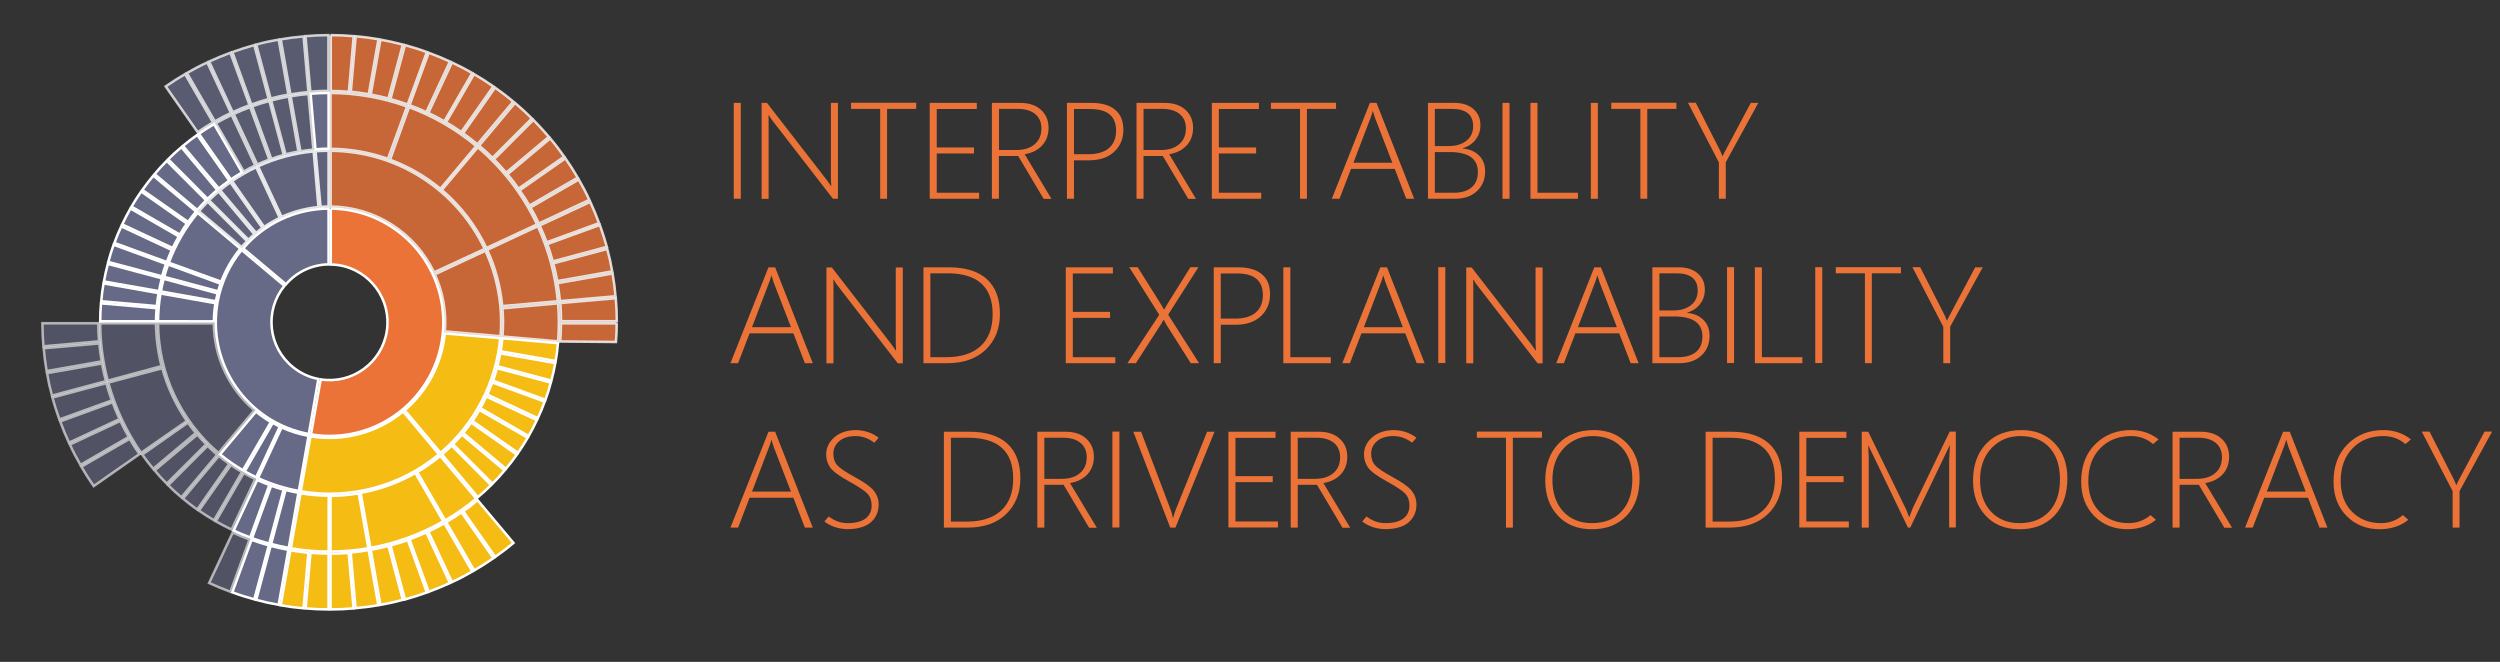 <?xml version="1.0" encoding="utf-8"?>
<!-- Generator: Adobe Illustrator 25.4.1, SVG Export Plug-In . SVG Version: 6.00 Build 0)  -->
<svg version="1.1" id="V6" xmlns="http://www.w3.org/2000/svg" xmlns:xlink="http://www.w3.org/1999/xlink" x="0px" y="0px"
	 viewBox="0 0 1958.4 518.5" style="enable-background:new 0 0 1958.4 518.5;" xml:space="preserve">
<rect x="0" y="0" width="1958.4" height="518.5" fill="#333333" stroke="none"/>
<style type="text/css">
	.st0{fill:#EC7337;}
	.st1{fill:#EC7337;stroke:#FFFFFF;stroke-width:2;stroke-miterlimit:10;}
	.st2{fill:#666A86;stroke:#FFFFFF;stroke-width:2;stroke-miterlimit:10;}
	.st3{opacity:0.8;fill:#EC7337;stroke:#FFFFFF;stroke-width:2;stroke-miterlimit:10;}
	.st4{fill:#F5BC13;stroke:#FFFFFF;stroke-width:2;stroke-miterlimit:10;}
	.st5{opacity:0.6;fill:#666A86;stroke:#FFFFFF;stroke-width:2;stroke-miterlimit:10;}
	.st6{opacity:0.85;fill:#666A86;stroke:#FFFFFF;stroke-width:2;stroke-miterlimit:10;}
	.st7{opacity:0.75;fill:#666A86;stroke:#FFFFFF;stroke-width:2;stroke-miterlimit:10;}
</style>
<g>
	<path class="st0" d="M580.3,80.6v75.1h-5.5V80.6H580.3z"/>
	<path class="st0" d="M652.5,155.7l-47-60.7c-1-1.2-1.8-2.4-2.5-3.7l-0.7-1H602c0.1,0.9,0.1,2,0.1,3.3v62.2h-5.5V80.6h4.2l46.7,60.2
		c1,1.3,2.1,2.9,3.4,4.8h0.3c-0.2-2.4-0.3-4.5-0.3-6.3V80.6h5.5v75.1H652.5z"/>
	<path class="st0" d="M694.9,85.3v70.4h-5.4V85.3h-22.8v-4.8h51v4.8H694.9z"/>
	<path class="st0" d="M728.3,155.7V80.6h36.9v4.8h-31.4v30.1h29.2v4.7h-29.2V151H767v4.7H728.3z"/>
	<path class="st0" d="M817.5,155.7l-19.9-33.5h-15.1v33.5h-5.5V80.6H799c7,0,12.5,1.8,16.4,5.4c4,3.6,6,8.3,6,14.2
		c0,5.4-1.6,9.9-4.9,13.6c-3.3,3.6-7.8,6-13.7,7v0.2l20.9,34.8H817.5z M782.6,85.3v32.2h13.6c6,0,10.8-1.5,14.3-4.5
		c3.5-3,5.3-7.1,5.3-12.4c0-4.8-1.6-8.5-4.8-11.2c-3.2-2.7-7.8-4.1-13.7-4.1H782.6z"/>
	<path class="st0" d="M841.3,125.6v30.1h-5.5V80.6H855c8.1,0,14.3,1.8,18.6,5.4c4.3,3.6,6.4,8.8,6.4,15.7c0,7-2.4,12.7-7.2,17.2
		c-4.8,4.5-11.5,6.7-20.1,6.7H841.3z M841.3,85.3v35.5h11.2c7.1,0,12.5-1.6,16.2-4.8c3.7-3.2,5.6-7.8,5.6-13.7
		c0-11.3-6.8-16.9-20.4-16.9H841.3z"/>
	<path class="st0" d="M930.8,155.7l-19.9-33.5h-15.1v33.5h-5.5V80.6h21.9c7,0,12.5,1.8,16.4,5.4c4,3.6,6,8.3,6,14.2
		c0,5.4-1.6,9.9-4.9,13.6c-3.3,3.6-7.8,6-13.7,7v0.2l20.9,34.8H930.8z M895.8,85.3v32.2h13.6c6,0,10.8-1.5,14.3-4.5
		c3.5-3,5.3-7.1,5.3-12.4c0-4.8-1.6-8.5-4.8-11.2c-3.2-2.7-7.8-4.1-13.7-4.1H895.8z"/>
	<path class="st0" d="M949.3,155.7V80.6h36.9v4.8h-31.4v30.1h29.2v4.7h-29.2V151H988v4.7H949.3z"/>
	<path class="st0" d="M1023.8,85.3v70.4h-5.4V85.3h-22.8v-4.8h51v4.8H1023.8z"/>
	<path class="st0" d="M1101.6,155.7l-9-23.4h-34.3l-9,23.4h-6l29.8-75.1h5.2l29.5,75.1H1101.6z M1077.3,92.8c-0.4-1-0.7-2.1-1-3.1
		c-0.3-0.9-0.5-1.7-0.8-2.6h-0.2c-0.6,2.3-1.2,4.2-1.8,5.6l-13.3,34.8h30.5L1077.3,92.8z"/>
	<path class="st0" d="M1118.6,155.7V80.6h20.8c6.2,0,11.1,1.6,14.8,4.8c3.7,3.2,5.5,7.4,5.5,12.6c0,4.4-1.2,8.1-3.7,11.3
		c-2.4,3.2-5.8,5.5-10.2,6.8v0.2c5.5,0.5,9.8,2.4,12.9,5.6c3.2,3.2,4.7,7.3,4.7,12.3c0,6.3-2.1,11.5-6.4,15.5c-4.3,4-10,6-17.2,6
		H1118.6z M1124,85.3v29.1h11c5.7,0,10.3-1.4,13.8-4.2c3.5-2.8,5.2-6.6,5.2-11.4c0-9-5.6-13.5-16.8-13.5H1124z M1124,119.1V151h14.6
		c6.2,0,10.9-1.4,14.2-4.2c3.3-2.8,4.9-6.8,4.9-12.1c0-10.4-7.4-15.6-22.2-15.6H1124z"/>
	<path class="st0" d="M1182.5,80.6v75.1h-5.5V80.6H1182.5z"/>
	<path class="st0" d="M1198.9,155.7V80.6h5.5V151h31.7v4.7H1198.9z"/>
	<path class="st0" d="M1251.7,80.6v75.1h-5.5V80.6H1251.7z"/>
	<path class="st0" d="M1290.4,85.3v70.4h-5.4V85.3h-22.8v-4.8h51v4.8H1290.4z"/>
	<path class="st0" d="M1351.9,127.1v28.6h-5.4v-28.5l-24.2-46.7h6.1l18.4,36.2c0.7,1.3,1.5,3.1,2.5,5.6h0.2c0.5-1.3,1.4-3.1,2.7-5.4
		l19.3-36.3h5.9L1351.9,127.1z"/>
	<path class="st0" d="M630.5,284.5l-9-23.4h-34.3l-9,23.4h-6l29.8-75.1h5.2l29.5,75.1H630.5z M606.2,221.6c-0.4-1-0.7-2.1-1-3.1
		c-0.3-0.9-0.5-1.7-0.8-2.6h-0.2c-0.6,2.3-1.2,4.2-1.8,5.6l-13.3,34.8h30.5L606.2,221.6z"/>
	<path class="st0" d="M703.2,284.5l-47-60.7c-1-1.2-1.8-2.4-2.5-3.7l-0.7-1h-0.2c0.1,0.9,0.1,2,0.1,3.3v62.2h-5.5v-75.1h4.2
		l46.7,60.2c1,1.3,2.1,2.9,3.4,4.8h0.3c-0.2-2.4-0.3-4.5-0.3-6.3v-58.7h5.5v75.1H703.2z"/>
	<path class="st0" d="M723.4,284.5v-75.1h19.8c13.1,0,23.1,3.1,29.9,9.3c6.8,6.2,10.2,15.3,10.2,27.2c0,11.5-3.7,20.8-11,27.9
		c-7.3,7.1-17.4,10.7-30.3,10.7H723.4z M728.8,214.1v65.7h12.4c11.7,0,20.7-2.9,27-8.7c6.3-5.8,9.4-14.1,9.4-25
		c0-21.3-11.8-32-35.3-32H728.8z"/>
	<path class="st0" d="M834.9,284.5v-75.1h36.9v4.8h-31.4v30.1h29.2v4.7h-29.2v30.8h33.3v4.7H834.9z"/>
	<path class="st0" d="M932.8,284.5l-18.2-28.7c-1.1-1.8-2.1-3.5-2.9-5.2h-0.3c-1,1.9-2,3.7-3.1,5.2l-18.5,28.7h-6.6l24.9-37.9
		l-23.5-37.3h6.6l17.7,28.2c0.9,1.5,1.9,3.1,2.9,5h0.2l2.9-5l17.6-28.2h6.3l-23.7,37.2l24.2,38H932.8z"/>
	<path class="st0" d="M956.3,254.4v30.1h-5.5v-75.1h19.1c8.1,0,14.3,1.8,18.6,5.4c4.3,3.6,6.4,8.8,6.4,15.7c0,7-2.4,12.7-7.2,17.2
		c-4.8,4.5-11.5,6.7-20.1,6.7H956.3z M956.3,214.1v35.5h11.2c7.1,0,12.5-1.6,16.2-4.8c3.7-3.2,5.6-7.8,5.6-13.7
		c0-11.3-6.8-16.9-20.4-16.9H956.3z"/>
	<path class="st0" d="M1005.3,284.5v-75.1h5.5v70.4h31.7v4.7H1005.3z"/>
	<path class="st0" d="M1109.8,284.5l-9-23.4h-34.3l-9,23.4h-6l29.8-75.1h5.2l29.5,75.1H1109.8z M1085.5,221.6c-0.4-1-0.7-2.1-1-3.1
		c-0.3-0.9-0.5-1.7-0.8-2.6h-0.2c-0.6,2.3-1.2,4.2-1.8,5.6l-13.3,34.8h30.5L1085.5,221.6z"/>
	<path class="st0" d="M1132.2,209.3v75.1h-5.5v-75.1H1132.2z"/>
	<path class="st0" d="M1204.4,284.5l-47-60.7c-1-1.2-1.8-2.4-2.5-3.7l-0.7-1h-0.2c0.1,0.9,0.1,2,0.1,3.3v62.2h-5.5v-75.1h4.2
		l46.7,60.2c1,1.3,2.1,2.9,3.4,4.8h0.3c-0.2-2.4-0.3-4.5-0.3-6.3v-58.7h5.5v75.1H1204.4z"/>
	<path class="st0" d="M1277.4,284.5l-9-23.4h-34.3l-9,23.4h-6l29.8-75.1h5.2l29.5,75.1H1277.4z M1253.2,221.6c-0.4-1-0.7-2.1-1-3.1
		c-0.3-0.9-0.5-1.7-0.8-2.6h-0.2c-0.6,2.3-1.2,4.2-1.8,5.6l-13.3,34.8h30.5L1253.2,221.6z"/>
	<path class="st0" d="M1294.4,284.5v-75.1h20.8c6.2,0,11.1,1.6,14.8,4.8c3.7,3.2,5.5,7.4,5.5,12.6c0,4.4-1.2,8.1-3.7,11.3
		c-2.4,3.2-5.8,5.5-10.2,6.8v0.2c5.5,0.5,9.8,2.4,12.9,5.6c3.2,3.2,4.7,7.3,4.7,12.3c0,6.3-2.1,11.5-6.4,15.5c-4.3,4-10,6-17.2,6
		H1294.4z M1299.9,214.1v29.1h11c5.7,0,10.3-1.4,13.8-4.2c3.5-2.8,5.2-6.6,5.2-11.4c0-9-5.6-13.5-16.8-13.5H1299.9z M1299.9,247.9
		v31.9h14.6c6.2,0,10.9-1.4,14.2-4.2c3.3-2.8,4.9-6.8,4.9-12.1c0-10.4-7.4-15.6-22.2-15.6H1299.9z"/>
	<path class="st0" d="M1358.4,209.3v75.1h-5.5v-75.1H1358.4z"/>
	<path class="st0" d="M1374.7,284.5v-75.1h5.5v70.4h31.7v4.7H1374.7z"/>
	<path class="st0" d="M1427.5,209.3v75.1h-5.5v-75.1H1427.5z"/>
	<path class="st0" d="M1466.3,214.1v70.4h-5.4v-70.4h-22.8v-4.8h51v4.8H1466.3z"/>
	<path class="st0" d="M1527.7,255.9v28.6h-5.4V256l-24.2-46.7h6.1l18.4,36.2c0.7,1.3,1.5,3.1,2.5,5.6h0.2c0.5-1.3,1.4-3.1,2.7-5.4
		l19.3-36.3h5.9L1527.7,255.9z"/>
	<path class="st0" d="M630.5,413.3l-9-23.4h-34.3l-9,23.4h-6l29.8-75.1h5.2l29.5,75.1H630.5z M606.2,350.4c-0.4-1-0.7-2.1-1-3.1
		c-0.3-0.9-0.5-1.7-0.8-2.6h-0.2c-0.6,2.3-1.2,4.2-1.8,5.6l-13.3,34.8h30.5L606.2,350.4z"/>
	<path class="st0" d="M663.1,414.5c-6.7-0.3-12.5-2.3-17.3-6l3.4-3.9c4.6,3.5,9.5,5.2,14.7,5.2c6.2,0,10.9-1.2,14.1-3.6
		c3.2-2.4,4.8-5.8,4.8-10.2c0-3.8-1.1-6.9-3.2-9.2c-2.1-2.3-6.8-5.4-14-9.4c-8-4.4-13.1-8.1-15.2-11.1c-2.1-3-3.2-6.4-3.2-10.3
		c0-5.3,2.2-9.8,6.5-13.5c4.3-3.7,10.1-5.6,17.3-5.6c6.7,0.3,12.5,2.3,17.3,6l-3.4,3.9c-4.6-3.5-9.5-5.2-14.7-5.2
		c-5.4,0-9.6,1.3-12.7,3.9c-3.1,2.6-4.7,5.9-4.7,9.9c0,3.8,1.1,6.9,3.2,9.2c2.1,2.3,6.8,5.4,13.9,9.3c7.4,4,12.3,7.5,14.7,10.6
		c2.4,3.1,3.7,6.6,3.7,10.7c0,5.8-2.1,10.5-6.3,14.1C677.8,412.8,671.5,414.6,663.1,414.5z"/>
	<path class="st0" d="M739.4,413.3v-75.1h19.8c13.1,0,23.1,3.1,29.9,9.3c6.8,6.2,10.2,15.3,10.2,27.2c0,11.5-3.7,20.8-11,27.9
		c-7.3,7.1-17.4,10.7-30.3,10.7H739.4z M744.9,342.9v65.7h12.4c11.7,0,20.7-2.9,27-8.7c6.3-5.8,9.4-14.1,9.4-25
		c0-21.3-11.8-32-35.3-32H744.9z"/>
	<path class="st0" d="M853.1,413.3l-19.9-33.5h-15.1v33.5h-5.5v-75.1h21.9c7,0,12.5,1.8,16.4,5.4c4,3.6,6,8.3,6,14.2
		c0,5.4-1.6,9.9-4.9,13.6c-3.3,3.6-7.8,6-13.7,7v0.2l20.9,34.8H853.1z M818.1,342.9v32.2h13.6c6,0,10.8-1.5,14.3-4.5
		c3.5-3,5.3-7.1,5.3-12.4c0-4.8-1.6-8.5-4.8-11.2c-3.2-2.7-7.8-4.1-13.7-4.1H818.1z"/>
	<path class="st0" d="M876.9,338.1v75.1h-5.5v-75.1H876.9z"/>
	<path class="st0" d="M920.8,413.3h-4.1l-28.9-75.1h6.1l22.9,60.5c1,2.5,1.6,4.9,2,7.1h0.2c0.4-1.8,1.1-4.2,2.3-7.2l24.3-60.4h5.8
		L920.8,413.3z"/>
	<path class="st0" d="M962.3,413.3v-75.1h36.9v4.8h-31.4V373H997v4.7h-29.2v30.8h33.3v4.7H962.3z"/>
	<path class="st0" d="M1051.6,413.3l-19.9-33.5h-15.1v33.5h-5.5v-75.1h21.9c7,0,12.5,1.8,16.4,5.4c4,3.6,6,8.3,6,14.2
		c0,5.4-1.6,9.9-4.9,13.6c-3.3,3.6-7.8,6-13.7,7v0.2l20.9,34.8H1051.6z M1016.6,342.9v32.2h13.6c6,0,10.8-1.5,14.3-4.5
		c3.5-3,5.3-7.1,5.3-12.4c0-4.8-1.6-8.5-4.8-11.2c-3.2-2.7-7.8-4.1-13.7-4.1H1016.6z"/>
	<path class="st0" d="M1084.4,414.5c-6.7-0.3-12.5-2.3-17.3-6l3.4-3.9c4.6,3.5,9.5,5.2,14.7,5.2c6.2,0,10.9-1.2,14.1-3.6
		c3.2-2.4,4.8-5.8,4.8-10.2c0-3.8-1.1-6.9-3.2-9.2s-6.8-5.4-14-9.4c-8-4.4-13.1-8.1-15.2-11.1c-2.1-3-3.2-6.4-3.2-10.3
		c0-5.3,2.2-9.8,6.5-13.5c4.3-3.7,10.1-5.6,17.3-5.6c6.7,0.3,12.5,2.3,17.3,6l-3.4,3.9c-4.6-3.5-9.5-5.2-14.7-5.2
		c-5.4,0-9.6,1.3-12.7,3.9c-3.1,2.6-4.7,5.9-4.7,9.9c0,3.8,1.1,6.9,3.2,9.2c2.1,2.3,6.8,5.4,13.9,9.3c7.4,4,12.3,7.5,14.7,10.6
		c2.4,3.1,3.7,6.6,3.7,10.7c0,5.8-2.1,10.5-6.3,14.1C1099.1,412.8,1092.8,414.6,1084.4,414.5z"/>
	<path class="st0" d="M1185.1,342.9v70.4h-5.4v-70.4h-22.8v-4.8h51v4.8H1185.1z"/>
	<path class="st0" d="M1247.1,414.6c-11.2,0-20.1-3.5-26.7-10.6c-6.6-7.1-9.9-16.2-9.9-27.5c0-12,3.4-21.6,10.2-28.8
		c6.8-7.2,16.1-10.8,27.9-10.8c10.6,0,19.3,3.5,25.9,10.4c6.6,6.9,9.9,16,9.9,27.3c0,12.4-3.4,22.2-10.1,29.3
		C1267.5,411,1258.5,414.6,1247.1,414.6z M1247.7,341.6c-9.2,0-16.7,3.2-22.7,9.5c-5.9,6.3-8.9,14.6-8.9,24.8
		c0,10.3,2.8,18.6,8.4,24.7c5.6,6.1,13.1,9.2,22.5,9.2c9.8,0,17.5-3,23.2-9.1c5.7-6.1,8.5-14.5,8.5-25.3c0-10.6-2.8-18.9-8.3-24.9
		C1264.8,344.6,1257.3,341.6,1247.7,341.6z"/>
	<path class="st0" d="M1336.1,413.3v-75.1h19.8c13.1,0,23.1,3.1,29.9,9.3c6.8,6.2,10.2,15.3,10.2,27.2c0,11.5-3.7,20.8-11,27.9
		c-7.3,7.1-17.4,10.7-30.3,10.7H1336.1z M1341.6,342.9v65.7h12.4c11.7,0,20.7-2.9,27-8.7c6.3-5.8,9.4-14.1,9.4-25
		c0-21.3-11.8-32-35.3-32H1341.6z"/>
	<path class="st0" d="M1409.5,413.3v-75.1h36.9v4.8H1415V373h29.2v4.7H1415v30.8h33.3v4.7H1409.5z"/>
	<path class="st0" d="M1526.9,413.3v-53.3l0.6-11.1h-0.2l-30.9,64.4h-1.8l-31.1-64.6l0.4,10v54.6h-5.5v-75.1h5.1l29.5,60.5
		c0.2,0.3,0.4,0.8,0.6,1.4c0.2,0.6,0.5,1.2,0.7,1.8c0.4,0.9,0.8,1.9,1.2,3h0.3l0.6-1.7c0-0.1,0.7-1.8,1.9-5l29-60.1h4.8v75.1H1526.9
		z"/>
	<path class="st0" d="M1582.2,414.6c-11.2,0-20.1-3.5-26.7-10.6c-6.6-7.1-9.9-16.2-9.9-27.5c0-12,3.4-21.6,10.2-28.8
		c6.8-7.2,16.1-10.8,27.9-10.8c10.6,0,19.3,3.5,25.9,10.4c6.6,6.9,9.9,16,9.9,27.3c0,12.4-3.4,22.2-10.1,29.3
		C1602.5,411,1593.5,414.6,1582.2,414.6z M1582.7,341.6c-9.2,0-16.7,3.2-22.7,9.5c-5.9,6.3-8.9,14.6-8.9,24.8
		c0,10.3,2.8,18.6,8.4,24.7c5.6,6.1,13.1,9.2,22.5,9.2c9.8,0,17.5-3,23.2-9.1c5.7-6.1,8.5-14.5,8.5-25.3c0-10.6-2.8-18.9-8.3-24.9
		C1599.9,344.6,1592.3,341.6,1582.7,341.6z"/>
	<path class="st0" d="M1666.9,414.6c-10.8,0-19.6-3.5-26.4-10.4c-6.8-6.9-10.2-15.9-10.2-27c0-12.2,3.7-22,11.1-29.3
		c7.4-7.4,16.8-11,28.1-11c8.4,0.1,15.5,2.6,21.4,7.3l-4.3,3.7c-4.8-4.2-10.6-6.3-17.2-6.3c-9.9,0-18,3.2-24.2,9.6
		c-6.2,6.4-9.3,14.9-9.3,25.5c0,10.2,3,18.3,8.9,24.2c5.9,5.9,13.4,8.9,22.6,8.9c6.6,0,12.3-2.1,17.2-6.3l4.3,3.7
		C1683,412,1675.7,414.4,1666.9,414.6z"/>
	<path class="st0" d="M1742.4,413.3l-19.9-33.5h-15.1v33.5h-5.5v-75.1h21.9c7,0,12.5,1.8,16.4,5.4c4,3.6,6,8.3,6,14.2
		c0,5.4-1.6,9.9-4.9,13.6c-3.3,3.6-7.8,6-13.7,7v0.2l20.9,34.8H1742.4z M1707.4,342.9v32.2h13.6c6,0,10.8-1.5,14.3-4.5
		c3.5-3,5.3-7.1,5.3-12.4c0-4.8-1.6-8.5-4.8-11.2c-3.2-2.7-7.8-4.1-13.7-4.1H1707.4z"/>
	<path class="st0" d="M1817,413.3l-9-23.4h-34.3l-9,23.4h-6l29.8-75.1h5.2l29.5,75.1H1817z M1792.8,350.4c-0.4-1-0.7-2.1-1-3.1
		c-0.3-0.9-0.5-1.7-0.8-2.6h-0.2c-0.6,2.3-1.2,4.2-1.8,5.6l-13.3,34.8h30.5L1792.8,350.4z"/>
	<path class="st0" d="M1864.6,414.6c-10.8,0-19.6-3.5-26.4-10.4c-6.8-6.9-10.2-15.9-10.2-27c0-12.2,3.7-22,11.1-29.3
		c7.4-7.4,16.8-11,28.1-11c8.4,0.1,15.5,2.6,21.4,7.3l-4.3,3.7c-4.8-4.2-10.6-6.3-17.2-6.3c-9.9,0-18,3.2-24.2,9.6
		c-6.2,6.4-9.3,14.9-9.3,25.5c0,10.2,3,18.3,8.9,24.2c5.9,5.9,13.4,8.9,22.6,8.9c6.6,0,12.3-2.1,17.2-6.3l4.3,3.7
		C1880.7,412,1873.4,414.4,1864.6,414.6z"/>
	<path class="st0" d="M1926.7,384.7v28.6h-5.4v-28.5l-24.2-46.7h6.1l18.4,36.2c0.7,1.3,1.5,3.1,2.5,5.6h0.2c0.5-1.3,1.4-3.1,2.7-5.5
		l19.3-36.3h5.9L1926.7,384.7z"/>
</g>
<g id="Layer_2_00000091733384377141221370000014234901546790967945_">
	<g id="Layer_1-2">
		<g id="viz">
			<path class="st1" d="M259,163.4c49.2,0.4,88.7,40.6,88.3,89.8s-40.6,88.7-89.8,88.3c-4.7,0-9.3-0.5-13.9-1.2l7.6-43.1
				c24.7,3.9,47.9-13,51.8-37.7c3.9-24.7-13-47.9-37.7-51.8c-2-0.3-4.1-0.5-6.2-0.5V163.4z"/>
			<path class="st2" d="M241.9,340c-48.4-9-80.3-55.4-71.4-103.8c2.8-14.9,9.2-28.8,18.8-40.4l33.5,28.1
				c-15.8,19.4-12.8,48,6.7,63.7c5.8,4.7,12.6,7.9,19.9,9.3L241.9,340z"/>
			<path class="st2" d="M190.5,194.6c16.7-19.6,41.1-31,66.9-31.2v43.7c-12.9,0.2-25,5.9-33.4,15.6L190.5,194.6z"/>
			<path class="st3" d="M259,118.1c51.7,0.3,98.6,30.2,120.7,76.9L340,213.4c-14.9-31.3-46.4-51.3-81-51.6V118.1z"/>
			<path class="st3" d="M380.3,196.4c9.6,21,13.7,44,11.8,67l-43.6-3.8c1.2-15.3-1.5-30.7-7.9-44.7L380.3,196.4z"/>
			<path class="st4" d="M391.9,264.9c-3.3,34.9-20.1,67.2-46.8,89.9L317,321.4c17.9-15.3,29.1-36.8,31.4-60.2L391.9,264.9z"/>
			<path class="st4" d="M343.9,355.9c-30.1,25-69.7,35.6-108.3,29l7.6-43.1c25.9,4.3,52.4-2.8,72.6-19.5L343.9,355.9z"/>
			<path class="st2" d="M234.1,384.6c-11-2-21.8-5.4-32-10.1l18.5-39.7c6.7,3.1,13.8,5.3,21.1,6.6L234.1,384.6z"/>
			<path class="st2" d="M200.7,373.9c-3.1-1.4-6.1-3-9-4.7l21.9-37.9c1.8,1,3.7,2,5.6,2.9L200.7,373.9z"/>
			<path class="st2" d="M190.3,368.4c-6.3-3.7-12.3-7.9-17.9-12.5l28.1-33.5c3.7,3,7.6,5.8,11.7,8.2L190.3,368.4z"/>
			<path class="st5" d="M171.2,354.9c-29.9-25.4-47.2-62.5-47.4-101.6h43.7c0.2,26.2,11.8,51.1,31.8,68.1L171.2,354.9z"/>
			<path class="st2" d="M123.8,251.7c0-7.3,0.7-14.6,1.9-21.8l43.1,7.6c-0.8,4.7-1.2,9.4-1.2,14.2H123.8z"/>
			<path class="st2" d="M126,228.3c0.6-3.3,1.3-6.6,2.2-9.9l42.3,11.4c-0.5,2-1,4.1-1.4,6.2L126,228.3z"/>
			<path class="st2" d="M128.6,216.9c0.9-3.3,1.9-6.5,3.1-9.7l41.1,15c-0.7,2-1.3,4-1.9,6L128.6,216.9z"/>
			<path class="st2" d="M132.2,205.8c5.3-14.2,12.9-27.4,22.6-39.1l33.5,28.1c-6.4,7.8-11.4,16.5-15,25.9L132.2,205.8z"/>
			<path class="st6" d="M155.8,165.5c2.2-2.6,4.5-5.1,6.9-7.5l30.9,30.9c-1.5,1.5-2.9,3.1-4.3,4.7L155.8,165.5z"/>
			<path class="st6" d="M163.7,156.9c2.4-2.3,4.9-4.7,7.5-6.9l28.1,33.5c-1.6,1.4-3.2,2.8-4.7,4.3L163.7,156.9z"/>
			<path class="st6" d="M172.4,149c2.6-2.2,5.3-4.2,8.1-6.2l25.1,35.8c-1.7,1.2-3.4,2.5-5,3.9L172.4,149z"/>
			<path class="st6" d="M181.8,141.9c6-4.2,12.3-7.8,18.9-10.9l18.5,39.7c-4.3,2-8.4,4.4-12.3,7.1L181.8,141.9z"/>
			<path class="st6" d="M202.1,130.3c13.8-6.3,28.5-10.3,43.6-11.7l3.8,43.6c-10,1-19.8,3.6-28.9,7.7L202.1,130.3z"/>
			<path class="st6" d="M247.2,118.5c3.4-0.3,6.8-0.4,10.2-0.4v43.7c-2.1,0-4.2,0.1-6.3,0.3L247.2,118.5z"/>
			<path class="st3" d="M259,72.8c20.4,0.1,40.7,3.7,59.9,10.6l-15,41.1c-14.4-5.2-29.6-7.8-45-7.9V72.8z"/>
			<path class="st3" d="M320.4,83.9c19.2,7.1,37,17.4,52.7,30.5l-28.1,33.5c-11.8-9.8-25.2-17.5-39.5-22.8L320.4,83.9z"/>
			<path class="st3" d="M374.3,115.3c19.6,16.6,35.4,37.2,46.4,60.5L381,194.3c-8.3-17.5-20.2-33-34.9-45.5L374.3,115.3z"/>
			<path class="st3" d="M421.3,177.2c8.5,18.6,13.9,38.5,15.7,58.8l-43.6,3.8c-1.4-15.3-5.4-30.2-11.8-44.1L421.3,177.2z"/>
			<path class="st3" d="M437.2,237.6c0.8,9.9,0.8,19.9,0,29.8l-43.6-3.8c0.6-7.4,0.6-14.8,0-22.1L437.2,237.6z"/>
			<path class="st4" d="M437.1,268.8c-0.4,4.7-1,9.4-1.8,14l-43.1-7.6c0.6-3.4,1-6.8,1.3-10.2L437.1,268.8z"/>
			<path class="st4" d="M435,284.4c-0.8,4.6-1.9,9.2-3.1,13.8l-42.3-11.3c0.9-3.3,1.6-6.7,2.2-10.1L435,284.4z"/>
			<path class="st4" d="M431.5,299.7c-1.2,4.5-2.6,9-4.2,13.5l-41.1-15c1.2-3.2,2.2-6.5,3.1-9.8L431.5,299.7z"/>
			<path class="st4" d="M426.7,314.6c-1.6,4.4-3.4,8.8-5.4,13l-39.6-18.5c1.4-3.1,2.7-6.3,3.9-9.5L426.7,314.6z"/>
			<path class="st4" d="M420.6,329.1c-2,4.3-4.2,8.4-6.5,12.5l-37.9-21.9c1.7-3,3.3-6,4.7-9.1L420.6,329.1z"/>
			<path class="st4" d="M413.4,342.9c-2.4,4.1-4.9,8-7.6,11.9L370,329.8c2-2.8,3.8-5.7,5.5-8.7L413.4,342.9z"/>
			<path class="st4" d="M404.9,356.1c-2.7,3.8-5.6,7.6-8.6,11.2l-33.5-28.1c2.2-2.6,4.3-5.4,6.2-8.2L404.9,356.1z"/>
			<path class="st4" d="M395.3,368.5c-3,3.6-6.2,7.1-9.5,10.4L354.8,348c2.4-2.4,4.7-5,7-7.6L395.3,368.5z"/>
			<path class="st4" d="M384.7,380c-3.3,3.3-6.8,6.5-10.4,9.5l-28.1-33.5c2.6-2.2,5.1-4.5,7.6-7L384.7,380z"/>
			<path class="st4" d="M373.1,390.6c-7.6,6.4-15.8,12.1-24.4,17.1l-21.9-37.9c6.4-3.7,12.4-8,18.1-12.7L373.1,390.6z"/>
			<path class="st4" d="M347.3,408.4c-17.7,10.1-37.1,17.2-57.2,20.8l-7.6-43.1c15.1-2.8,29.6-8,42.9-15.6L347.3,408.4z"/>
			<path class="st4" d="M288.6,429.5c-9.8,1.7-19.7,2.5-29.7,2.6v-43.7c7.4,0,14.8-0.7,22.1-1.9L288.6,429.5z"/>
			<path class="st4" d="M257.4,432.1c-9.9,0-19.9-0.9-29.6-2.6l7.6-43.1c7.3,1.2,14.7,1.9,22.1,1.9V432.1z"/>
			<path class="st2" d="M226.2,429.2c-4.6-0.8-9.2-1.9-13.8-3.1l11.3-42.3c3.3,0.9,6.7,1.6,10.1,2.2L226.2,429.2z"/>
			<path class="st2" d="M210.9,425.8c-4.5-1.2-9-2.6-13.5-4.2l15-41.1c3.2,1.2,6.5,2.2,9.8,3.1L210.9,425.8z"/>
			<path class="st2" d="M196,421c-4.4-1.6-8.8-3.4-13-5.4l18.5-39.6c3.1,1.4,6.3,2.7,9.5,3.9L196,421z"/>
			<path class="st5" d="M181.5,414.9c-4.2-2-8.4-4.2-12.5-6.5l21.9-37.9c3,1.7,6,3.3,9.1,4.7L181.5,414.9z"/>
			<path class="st5" d="M167.7,407.6c-4.1-2.4-8-4.9-11.9-7.6l25.1-35.8c2.8,2,5.7,3.8,8.7,5.5L167.7,407.6z"/>
			<path class="st5" d="M154.5,399.2c-3.8-2.7-7.6-5.6-11.2-8.6l28.1-33.5c2.7,2.2,5.4,4.3,8.2,6.2L154.5,399.2z"/>
			<path class="st5" d="M142.1,389.6c-3.6-3-7.1-6.2-10.4-9.5l30.9-30.9c2.4,2.4,5,4.7,7.6,7L142.1,389.6z"/>
			<path class="st5" d="M130.6,378.9c-3.3-3.3-6.5-6.8-9.5-10.4l33.5-28.1c2.2,2.6,4.5,5.1,7,7.6L130.6,378.9z"/>
			<path class="st5" d="M120,367.3c-3-3.6-5.9-7.4-8.6-11.2l35.8-25.1c2,2.8,4.1,5.5,6.2,8.2L120,367.3z"/>
			<path class="st5" d="M110.5,354.8c-11.6-16.8-20.3-35.4-25.7-55.1l42.3-11.3c4.1,14.8,10.6,28.8,19.3,41.4L110.5,354.8z"/>
			<path class="st5" d="M84.4,298.2c-3.9-14.7-5.9-29.8-5.9-45h43.7c0.1,11.4,1.6,22.7,4.4,33.6L84.4,298.2z"/>
			<path class="st2" d="M78.5,251.7c0-4.7,0.2-9.4,0.6-14.1l43.6,3.8c-0.3,3.4-0.4,6.9-0.5,10.3L78.5,251.7z"/>
			<path class="st2" d="M79.3,236c0.4-4.7,1-9.4,1.8-14l43.1,7.6c-0.6,3.4-1,6.8-1.3,10.2L79.3,236z"/>
			<path class="st2" d="M81.4,220.5c0.8-4.6,1.9-9.2,3.1-13.8l42.3,11.3c-0.9,3.3-1.6,6.7-2.2,10.1L81.4,220.5z"/>
			<path class="st2" d="M84.8,205.2c1.2-4.5,2.6-9,4.2-13.5l41.1,15c-1.2,3.2-2.2,6.5-3.1,9.8L84.8,205.2z"/>
			<path class="st2" d="M89.6,190.3c1.6-4.4,3.4-8.8,5.4-13l39.6,18.5c-1.4,3.1-2.7,6.3-3.9,9.5L89.6,190.3z"/>
			<path class="st2" d="M95.7,175.8c2-4.2,4.2-8.4,6.5-12.5l37.9,21.9c-1.7,3-3.3,6-4.8,9.1L95.7,175.8z"/>
			<path class="st2" d="M103,161.9c2.4-4.1,4.9-8,7.6-11.9l35.8,25.1c-2,2.8-3.8,5.7-5.5,8.7L103,161.9z"/>
			<path class="st2" d="M111.5,148.8c2.7-3.8,5.6-7.6,8.6-11.2l33.5,28.1c-2.2,2.7-4.3,5.4-6.2,8.2L111.5,148.8z"/>
			<path class="st2" d="M121.1,136.4c3-3.6,6.2-7.1,9.5-10.4l30.9,30.9c-2.4,2.4-4.7,5-7,7.6L121.1,136.4z"/>
			<path class="st2" d="M131.7,124.8c3.3-3.3,6.8-6.5,10.4-9.5l28.1,33.5c-2.6,2.2-5.1,4.5-7.6,7L131.7,124.8z"/>
			<path class="st2" d="M143.3,114.3c3.6-3,7.3-5.9,11.2-8.6l25.1,35.8c-2.8,2-5.5,4.1-8.2,6.2L143.3,114.3z"/>
			<path class="st2" d="M155.8,104.8c3.9-2.7,7.8-5.2,11.9-7.6l21.9,37.9c-3,1.7-5.9,3.6-8.7,5.5L155.8,104.8z"/>
			<path class="st7" d="M169,96.5c4.1-2.3,8.2-4.5,12.5-6.5l18.5,39.6c-3.1,1.5-6.2,3.1-9.1,4.8L169,96.5z"/>
			<path class="st7" d="M183,89.3c4.3-2,8.6-3.8,13-5.4l15,41.1c-3.2,1.2-6.4,2.5-9.5,3.9L183,89.3z"/>
			<path class="st7" d="M197.5,83.3c4.4-1.6,8.9-3,13.5-4.2l11.3,42.3c-3.3,0.9-6.6,1.9-9.8,3.1L197.5,83.3z"/>
			<path class="st7" d="M212.4,78.7c4.6-1.2,9.1-2.2,13.8-3.1l7.6,43.1c-3.4,0.6-6.7,1.4-10.1,2.2L212.4,78.7z"/>
			<path class="st7" d="M227.7,75.4c4.7-0.8,9.3-1.4,14-1.8l3.8,43.6c-3.4,0.3-6.8,0.8-10.2,1.3L227.7,75.4z"/>
			<path class="st2" d="M243.3,73.4c4.7-0.4,9.4-0.6,14.1-0.6v43.7c-3.4,0-6.9,0.2-10.3,0.5L243.3,73.4z"/>
			<path class="st3" d="M259,27.5c6,0,12,0.3,18.1,0.8l-3.8,43.6c-4.7-0.4-9.5-0.6-14.2-0.6V27.5z"/>
			<path class="st3" d="M278.6,28.4c6,0.5,12,1.3,17.9,2.3l-7.6,43.1c-4.7-0.8-9.4-1.4-14.1-1.9L278.6,28.4z"/>
			<path class="st3" d="M298,31c5.9,1.1,11.8,2.4,17.6,3.9l-11.3,42.3c-4.6-1.2-9.2-2.3-13.9-3.1L298,31z"/>
			<path class="st3" d="M317.2,35.3c5.8,1.6,11.6,3.4,17.2,5.5l-15,41.1c-4.5-1.6-9-3-13.6-4.3L317.2,35.3z"/>
			<path class="st3" d="M335.8,41.3c5.7,2.1,11.2,4.4,16.7,6.9l-18.5,39.7c-4.3-2-8.7-3.8-13.2-5.5L335.8,41.3z"/>
			<path class="st3" d="M354,48.9c5.5,2.6,10.8,5.3,16,8.3l-21.9,37.9c-4.1-2.4-8.3-4.6-12.6-6.6L354,48.9z"/>
			<path class="st3" d="M371.3,58c5.2,3,10.3,6.3,15.2,9.7l-25.1,35.8c-3.9-2.7-7.9-5.3-12-7.7L371.3,58z"/>
			<path class="st3" d="M387.8,68.6c4.9,3.5,9.7,7.1,14.3,11l-28.1,33.5c-3.6-3-7.4-5.9-11.3-8.7L387.8,68.6z"/>
			<path class="st3" d="M403.4,80.6c4.6,3.9,9,7.9,13.3,12.2l-30.9,30.9c-3.4-3.4-6.9-6.6-10.5-9.6L403.4,80.6z"/>
			<path class="st3" d="M417.8,93.9c4.2,4.3,8.3,8.7,12.2,13.3l-33.5,28.1c-3.1-3.6-6.3-7.1-9.6-10.5L417.8,93.9z"/>
			<path class="st3" d="M431,108.4c3.9,4.6,7.5,9.4,11,14.3l-35.8,25.1c-2.7-3.9-5.6-7.6-8.7-11.3L431,108.4z"/>
			<path class="st3" d="M442.9,124c3.4,4.9,6.7,10,9.7,15.2l-37.9,21.9c-2.4-4.1-4.9-8.1-7.7-12L442.9,124z"/>
			<path class="st3" d="M453.4,140.6c3,5.2,5.8,10.5,8.3,16l-39.6,18.5c-2-4.3-4.2-8.5-6.6-12.6L453.4,140.6z"/>
			<path class="st3" d="M462.4,158.1c2.5,5.5,4.8,11,6.9,16.7l-41.1,15c-1.7-4.5-3.5-8.8-5.5-13.2L462.4,158.1z"/>
			<path class="st3" d="M469.9,176.2c2,5.7,3.9,11.4,5.5,17.2L433,204.8c-1.2-4.6-2.7-9.1-4.3-13.6L469.9,176.2z"/>
			<path class="st3" d="M475.7,195c1.6,5.8,2.9,11.7,3.9,17.6l-43.1,7.6c-0.8-4.7-1.9-9.3-3.1-13.9L475.7,195z"/>
			<path class="st3" d="M479.9,214.2c1,5.9,1.8,11.9,2.3,17.9l-43.6,3.8c-0.4-4.7-1.1-9.4-1.9-14.1L479.9,214.2z"/>
			<path class="st3" d="M482.4,233.6c0.5,6,0.8,12,0.8,18h-43.7c0-4.7-0.2-9.5-0.6-14.2L482.4,233.6z"/>
			<path class="st3" d="M483.1,253.2c0,6-0.1,8.7-0.6,14.7l-43.7-0.4c0.4-4.7,0.6-9.5,0.6-14.2H483.1z"/>
			<path class="st4" d="M402.2,425.3c-4.6,3.9-9.4,7.5-14.3,11l-25.1-35.8c3.9-2.7,7.7-5.6,11.3-8.7L402.2,425.3z"/>
			<path class="st4" d="M386.6,437.2c-4.9,3.4-10,6.7-15.2,9.7L349.5,409c4.1-2.4,8.1-4.9,12-7.7L386.6,437.2z"/>
			<path class="st4" d="M370,447.7c-5.2,3-10.5,5.8-16,8.3l-18.5-39.6c4.3-2,8.5-4.2,12.6-6.6L370,447.7z"/>
			<path class="st4" d="M352.5,456.7c-5.5,2.5-11,4.8-16.7,6.9l-15-41.1c4.5-1.7,8.8-3.5,13.2-5.5L352.5,456.7z"/>
			<path class="st4" d="M334.4,464.1c-5.7,2-11.4,3.9-17.2,5.5l-11.3-42.3c4.6-1.2,9.1-2.7,13.6-4.3L334.4,464.1z"/>
			<path class="st4" d="M315.6,469.9c-5.8,1.6-11.7,2.9-17.6,3.9l-7.6-43.1c4.7-0.8,9.3-1.9,13.9-3.1L315.6,469.9z"/>
			<path class="st4" d="M296.4,474.1c-5.9,1-11.9,1.8-17.9,2.3l-3.8-43.6c4.7-0.4,9.4-1.1,14.1-1.9L296.4,474.1z"/>
			<path class="st4" d="M277,476.6c-6,0.5-12,0.8-18.1,0.8v-43.7c4.7,0,9.5-0.2,14.2-0.6L277,476.6z"/>
			<path class="st4" d="M257.4,477.4c-6,0-12-0.3-18-0.8l3.8-43.6c4.7,0.4,9.5,0.6,14.2,0.6V477.4z"/>
			<path class="st4" d="M237.8,476.5c-6-0.5-12-1.3-17.9-2.3l7.6-43.1c4.7,0.8,9.4,1.4,14.1,1.9L237.8,476.5z"/>
			<path class="st2" d="M218.3,473.8c-5.9-1-11.8-2.3-17.6-3.9l11.3-42.3c4.6,1.2,9.2,2.2,13.9,3.1L218.3,473.8z"/>
			<path class="st2" d="M199.2,469.5c-5.8-1.6-11.6-3.4-17.2-5.5l15-41.1c4.5,1.6,9,3,13.6,4.3L199.2,469.5z"/>
			<path class="st5" d="M180.5,463.6c-5.7-2.1-11.2-4.4-16.7-6.9l18.5-39.6c4.3,2,8.7,3.8,13.2,5.5L180.5,463.6z"/>
			<path class="st5" d="M73.4,380.8c-3.4-4.9-6.7-10-9.7-15.2l37.9-21.9c2.4,4.1,4.9,8.1,7.7,12L73.4,380.8z"/>
			<path class="st5" d="M63,364.2c-3-5.2-5.8-10.5-8.3-16l39.6-18.5c2,4.3,4.2,8.5,6.6,12.6L63,364.2z"/>
			<path class="st5" d="M54,346.8c-2.5-5.5-4.8-11-6.9-16.7l41.1-15c1.6,4.5,3.5,8.8,5.5,13.2L54,346.8z"/>
			<path class="st5" d="M46.5,328.6c-2-5.7-3.9-11.4-5.5-17.2l42.3-11.3c1.2,4.6,2.7,9.1,4.3,13.6L46.5,328.6z"/>
			<path class="st5" d="M40.7,309.9c-1.6-5.8-2.9-11.7-3.9-17.6l43.1-7.6c0.8,4.7,1.9,9.3,3.1,13.9L40.7,309.9z"/>
			<path class="st5" d="M36.5,290.7c-1-5.9-1.8-11.9-2.3-17.9l43.6-3.8c0.4,4.7,1.1,9.4,1.9,14.1L36.5,290.7z"/>
			<path class="st5" d="M34,271.3c-0.5-6-0.8-12-0.8-18.1H77c0,4.7,0.2,9.5,0.6,14.2L34,271.3z"/>
			<path class="st7" d="M129.8,67.7c4.9-3.4,10-6.7,15.2-9.7l21.9,37.9c-4.1,2.4-8.1,4.9-12,7.7L129.8,67.7z"/>
			<path class="st7" d="M146.4,57.2c5.2-3,10.5-5.8,16-8.3l18.5,39.6c-4.3,2-8.5,4.2-12.6,6.6L146.4,57.2z"/>
			<path class="st7" d="M163.8,48.2c5.5-2.5,11-4.8,16.7-6.9l15,41.1c-4.5,1.6-8.8,3.5-13.2,5.5L163.8,48.2z"/>
			<path class="st7" d="M182,40.8c5.7-2,11.4-3.9,17.2-5.5l11.3,42.3c-4.6,1.2-9.1,2.7-13.6,4.3L182,40.8z"/>
			<path class="st7" d="M200.7,34.9c5.8-1.6,11.7-2.9,17.6-3.9l7.6,43.1c-4.7,0.8-9.3,1.9-13.9,3.1L200.7,34.9z"/>
			<path class="st7" d="M219.9,30.8c5.9-1,11.9-1.8,17.9-2.3l3.8,43.6c-4.7,0.4-9.4,1.1-14.1,1.9L219.9,30.8z"/>
			<path class="st7" d="M239.3,28.3c6-0.5,12-0.8,18-0.8v43.7c-4.7,0-9.5,0.2-14.2,0.6L239.3,28.3z"/>
		</g>
	</g>
</g>
</svg>
